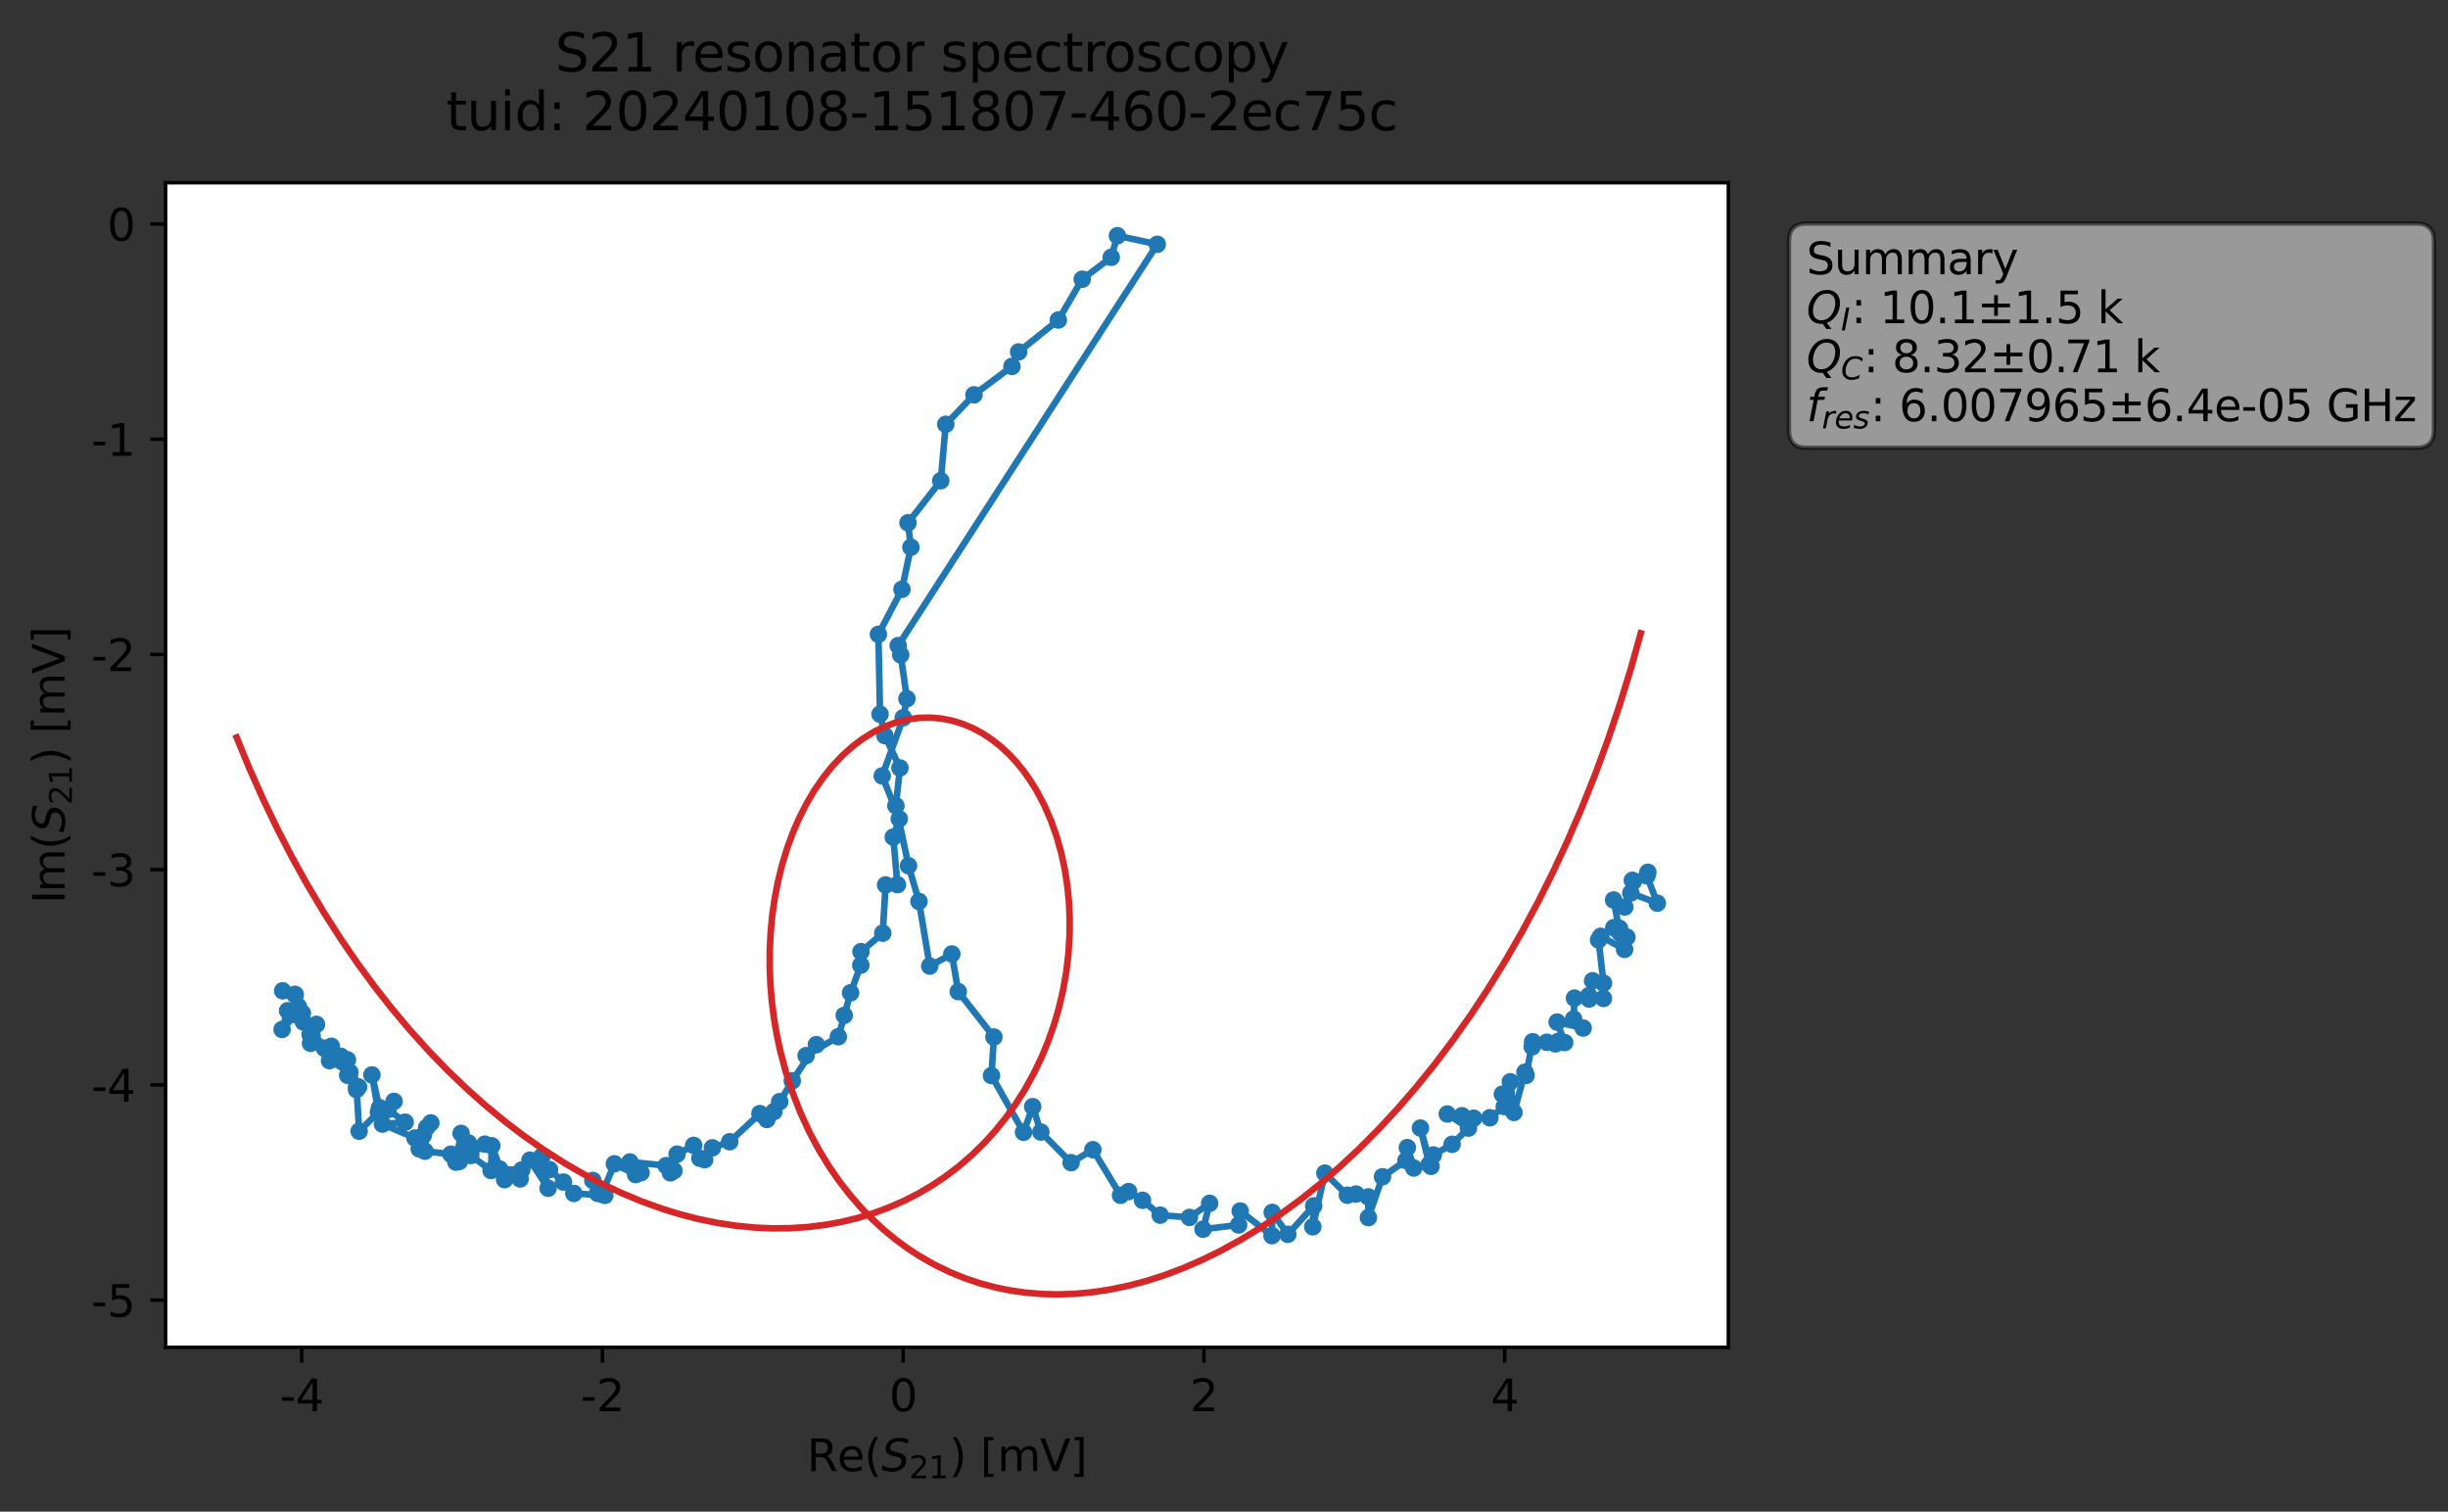 <?xml version="1.0" encoding="utf-8" standalone="no"?>
<!DOCTYPE svg PUBLIC "-//W3C//DTD SVG 1.1//EN"
  "http://www.w3.org/Graphics/SVG/1.1/DTD/svg11.dtd">
<svg xmlns:xlink="http://www.w3.org/1999/xlink" width="559.424pt" height="345.428pt" viewBox="0 0 559.424 345.428" xmlns="http://www.w3.org/2000/svg" version="1.1">
 <rect x="0" y="0" width="559.424" height="345.428" fill="#333333" stroke="none"/>
 <defs>
  <style type="text/css">*{stroke-linejoin: round; stroke-linecap: butt}</style>
 </defs>
 <g id="figure_1">
  <g id="patch_1">
   <path d="M 0 345.428 
L 559.424 345.428 
L 559.424 -0 
L 0 -0 
L 0 345.428 
z
" style="fill: none; opacity: 0"/>
  </g>
  <g id="axes_1">
   <g id="patch_2">
    <path d="M 37.848 307.872 
L 394.968 307.872 
L 394.968 41.76 
L 37.848 41.76 
z
" style="fill: #ffffff"/>
   </g>
   <g id="matplotlib.axis_1">
    <g id="xtick_1">
     <g id="line2d_1">
      <defs>
       <path id="m6d4cf5fb88" d="M 0 0 
L 0 3.5 
" style="stroke: #000000; stroke-width: 0.8"/>
      </defs>
      <g>
       <use xlink:href="#m6d4cf5fb88" x="68.94" y="307.872" style="stroke: #000000; stroke-width: 0.8"/>
      </g>
     </g>
     <g id="text_1">
      <!-- -4 -->
      <g transform="translate(63.955 322.47) scale(0.1 -0.1)">
       <defs>
        <path id="DejaVuSans-2d" d="M 313 2009 
L 1997 2009 
L 1997 1497 
L 313 1497 
L 313 2009 
z
" transform="scale(0.016)"/>
        <path id="DejaVuSans-34" d="M 2419 4116 
L 825 1625 
L 2419 1625 
L 2419 4116 
z
M 2253 4666 
L 3047 4666 
L 3047 1625 
L 3713 1625 
L 3713 1100 
L 3047 1100 
L 3047 0 
L 2419 0 
L 2419 1100 
L 313 1100 
L 313 1709 
L 2253 4666 
z
" transform="scale(0.016)"/>
       </defs>
       <use xlink:href="#DejaVuSans-2d"/>
       <use xlink:href="#DejaVuSans-34" x="36.084"/>
      </g>
     </g>
    </g>
    <g id="xtick_2">
     <g id="line2d_2">
      <g>
       <use xlink:href="#m6d4cf5fb88" x="137.667" y="307.872" style="stroke: #000000; stroke-width: 0.8"/>
      </g>
     </g>
     <g id="text_2">
      <!-- -2 -->
      <g transform="translate(132.682 322.47) scale(0.1 -0.1)">
       <defs>
        <path id="DejaVuSans-32" d="M 1228 531 
L 3431 531 
L 3431 0 
L 469 0 
L 469 531 
Q 828 903 1448 1529 
Q 2069 2156 2228 2338 
Q 2531 2678 2651 2914 
Q 2772 3150 2772 3378 
Q 2772 3750 2511 3984 
Q 2250 4219 1831 4219 
Q 1534 4219 1204 4116 
Q 875 4013 500 3803 
L 500 4441 
Q 881 4594 1212 4672 
Q 1544 4750 1819 4750 
Q 2544 4750 2975 4387 
Q 3406 4025 3406 3419 
Q 3406 3131 3298 2873 
Q 3191 2616 2906 2266 
Q 2828 2175 2409 1742 
Q 1991 1309 1228 531 
z
" transform="scale(0.016)"/>
       </defs>
       <use xlink:href="#DejaVuSans-2d"/>
       <use xlink:href="#DejaVuSans-32" x="36.084"/>
      </g>
     </g>
    </g>
    <g id="xtick_3">
     <g id="line2d_3">
      <g>
       <use xlink:href="#m6d4cf5fb88" x="206.395" y="307.872" style="stroke: #000000; stroke-width: 0.8"/>
      </g>
     </g>
     <g id="text_3">
      <!-- 0 -->
      <g transform="translate(203.214 322.47) scale(0.1 -0.1)">
       <defs>
        <path id="DejaVuSans-30" d="M 2034 4250 
Q 1547 4250 1301 3770 
Q 1056 3291 1056 2328 
Q 1056 1369 1301 889 
Q 1547 409 2034 409 
Q 2525 409 2770 889 
Q 3016 1369 3016 2328 
Q 3016 3291 2770 3770 
Q 2525 4250 2034 4250 
z
M 2034 4750 
Q 2819 4750 3233 4129 
Q 3647 3509 3647 2328 
Q 3647 1150 3233 529 
Q 2819 -91 2034 -91 
Q 1250 -91 836 529 
Q 422 1150 422 2328 
Q 422 3509 836 4129 
Q 1250 4750 2034 4750 
z
" transform="scale(0.016)"/>
       </defs>
       <use xlink:href="#DejaVuSans-30"/>
      </g>
     </g>
    </g>
    <g id="xtick_4">
     <g id="line2d_4">
      <g>
       <use xlink:href="#m6d4cf5fb88" x="275.123" y="307.872" style="stroke: #000000; stroke-width: 0.8"/>
      </g>
     </g>
     <g id="text_4">
      <!-- 2 -->
      <g transform="translate(271.942 322.47) scale(0.1 -0.1)">
       <use xlink:href="#DejaVuSans-32"/>
      </g>
     </g>
    </g>
    <g id="xtick_5">
     <g id="line2d_5">
      <g>
       <use xlink:href="#m6d4cf5fb88" x="343.85" y="307.872" style="stroke: #000000; stroke-width: 0.8"/>
      </g>
     </g>
     <g id="text_5">
      <!-- 4 -->
      <g transform="translate(340.669 322.47) scale(0.1 -0.1)">
       <use xlink:href="#DejaVuSans-34"/>
      </g>
     </g>
    </g>
    <g id="text_6">
     <!-- Re$(S_{21})$ [mV] -->
     <g transform="translate(184.408 336.149) scale(0.1 -0.1)">
      <defs>
       <path id="DejaVuSans-52" d="M 2841 2188 
Q 3044 2119 3236 1894 
Q 3428 1669 3622 1275 
L 4263 0 
L 3584 0 
L 2988 1197 
Q 2756 1666 2539 1819 
Q 2322 1972 1947 1972 
L 1259 1972 
L 1259 0 
L 628 0 
L 628 4666 
L 2053 4666 
Q 2853 4666 3247 4331 
Q 3641 3997 3641 3322 
Q 3641 2881 3436 2590 
Q 3231 2300 2841 2188 
z
M 1259 4147 
L 1259 2491 
L 2053 2491 
Q 2509 2491 2742 2702 
Q 2975 2913 2975 3322 
Q 2975 3731 2742 3939 
Q 2509 4147 2053 4147 
L 1259 4147 
z
" transform="scale(0.016)"/>
       <path id="DejaVuSans-65" d="M 3597 1894 
L 3597 1613 
L 953 1613 
Q 991 1019 1311 708 
Q 1631 397 2203 397 
Q 2534 397 2845 478 
Q 3156 559 3463 722 
L 3463 178 
Q 3153 47 2828 -22 
Q 2503 -91 2169 -91 
Q 1331 -91 842 396 
Q 353 884 353 1716 
Q 353 2575 817 3079 
Q 1281 3584 2069 3584 
Q 2775 3584 3186 3129 
Q 3597 2675 3597 1894 
z
M 3022 2063 
Q 3016 2534 2758 2815 
Q 2500 3097 2075 3097 
Q 1594 3097 1305 2825 
Q 1016 2553 972 2059 
L 3022 2063 
z
" transform="scale(0.016)"/>
       <path id="DejaVuSans-28" d="M 1984 4856 
Q 1566 4138 1362 3434 
Q 1159 2731 1159 2009 
Q 1159 1288 1364 580 
Q 1569 -128 1984 -844 
L 1484 -844 
Q 1016 -109 783 600 
Q 550 1309 550 2009 
Q 550 2706 781 3412 
Q 1013 4119 1484 4856 
L 1984 4856 
z
" transform="scale(0.016)"/>
       <path id="DejaVuSans-Oblique-53" d="M 3859 4513 
L 3738 3897 
Q 3422 4066 3111 4152 
Q 2800 4238 2509 4238 
Q 1944 4238 1609 3991 
Q 1275 3744 1275 3334 
Q 1275 3109 1398 2989 
Q 1522 2869 2034 2731 
L 2413 2638 
Q 3053 2472 3303 2217 
Q 3553 1963 3553 1503 
Q 3553 797 2998 353 
Q 2444 -91 1538 -91 
Q 1166 -91 791 -17 
Q 416 56 38 206 
L 166 856 
Q 513 641 861 531 
Q 1209 422 1556 422 
Q 2147 422 2503 684 
Q 2859 947 2859 1369 
Q 2859 1650 2717 1795 
Q 2575 1941 2106 2059 
L 1728 2156 
Q 1081 2325 845 2545 
Q 609 2766 609 3163 
Q 609 3859 1145 4304 
Q 1681 4750 2541 4750 
Q 2875 4750 3203 4690 
Q 3531 4631 3859 4513 
z
" transform="scale(0.016)"/>
       <path id="DejaVuSans-31" d="M 794 531 
L 1825 531 
L 1825 4091 
L 703 3866 
L 703 4441 
L 1819 4666 
L 2450 4666 
L 2450 531 
L 3481 531 
L 3481 0 
L 794 0 
L 794 531 
z
" transform="scale(0.016)"/>
       <path id="DejaVuSans-29" d="M 513 4856 
L 1013 4856 
Q 1481 4119 1714 3412 
Q 1947 2706 1947 2009 
Q 1947 1309 1714 600 
Q 1481 -109 1013 -844 
L 513 -844 
Q 928 -128 1133 580 
Q 1338 1288 1338 2009 
Q 1338 2731 1133 3434 
Q 928 4138 513 4856 
z
" transform="scale(0.016)"/>
       <path id="DejaVuSans-20" transform="scale(0.016)"/>
       <path id="DejaVuSans-5b" d="M 550 4863 
L 1875 4863 
L 1875 4416 
L 1125 4416 
L 1125 -397 
L 1875 -397 
L 1875 -844 
L 550 -844 
L 550 4863 
z
" transform="scale(0.016)"/>
       <path id="DejaVuSans-6d" d="M 3328 2828 
Q 3544 3216 3844 3400 
Q 4144 3584 4550 3584 
Q 5097 3584 5394 3201 
Q 5691 2819 5691 2113 
L 5691 0 
L 5113 0 
L 5113 2094 
Q 5113 2597 4934 2840 
Q 4756 3084 4391 3084 
Q 3944 3084 3684 2787 
Q 3425 2491 3425 1978 
L 3425 0 
L 2847 0 
L 2847 2094 
Q 2847 2600 2669 2842 
Q 2491 3084 2119 3084 
Q 1678 3084 1418 2786 
Q 1159 2488 1159 1978 
L 1159 0 
L 581 0 
L 581 3500 
L 1159 3500 
L 1159 2956 
Q 1356 3278 1631 3431 
Q 1906 3584 2284 3584 
Q 2666 3584 2933 3390 
Q 3200 3197 3328 2828 
z
" transform="scale(0.016)"/>
       <path id="DejaVuSans-56" d="M 1831 0 
L 50 4666 
L 709 4666 
L 2188 738 
L 3669 4666 
L 4325 4666 
L 2547 0 
L 1831 0 
z
" transform="scale(0.016)"/>
       <path id="DejaVuSans-5d" d="M 1947 4863 
L 1947 -844 
L 622 -844 
L 622 -397 
L 1369 -397 
L 1369 4416 
L 622 4416 
L 622 4863 
L 1947 4863 
z
" transform="scale(0.016)"/>
      </defs>
      <use xlink:href="#DejaVuSans-52" transform="translate(0 0.016)"/>
      <use xlink:href="#DejaVuSans-65" transform="translate(69.482 0.016)"/>
      <use xlink:href="#DejaVuSans-28" transform="translate(131.006 0.016)"/>
      <use xlink:href="#DejaVuSans-Oblique-53" transform="translate(170.02 0.016)"/>
      <use xlink:href="#DejaVuSans-32" transform="translate(233.496 -16.391) scale(0.7)"/>
      <use xlink:href="#DejaVuSans-31" transform="translate(278.032 -16.391) scale(0.7)"/>
      <use xlink:href="#DejaVuSans-29" transform="translate(325.303 0.016)"/>
      <use xlink:href="#DejaVuSans-20" transform="translate(364.316 0.016)"/>
      <use xlink:href="#DejaVuSans-5b" transform="translate(396.104 0.016)"/>
      <use xlink:href="#DejaVuSans-6d" transform="translate(435.117 0.016)"/>
      <use xlink:href="#DejaVuSans-56" transform="translate(532.529 0.016)"/>
      <use xlink:href="#DejaVuSans-5d" transform="translate(600.938 0.016)"/>
     </g>
    </g>
   </g>
   <g id="matplotlib.axis_2">
    <g id="ytick_1">
     <g id="line2d_6">
      <defs>
       <path id="m9bd5ed600d" d="M 0 0 
L -3.5 0 
" style="stroke: #000000; stroke-width: 0.8"/>
      </defs>
      <g>
       <use xlink:href="#m9bd5ed600d" x="37.848" y="297.091" style="stroke: #000000; stroke-width: 0.8"/>
      </g>
     </g>
     <g id="text_7">
      <!-- -5 -->
      <g transform="translate(20.878 300.89) scale(0.1 -0.1)">
       <defs>
        <path id="DejaVuSans-35" d="M 691 4666 
L 3169 4666 
L 3169 4134 
L 1269 4134 
L 1269 2991 
Q 1406 3038 1543 3061 
Q 1681 3084 1819 3084 
Q 2600 3084 3056 2656 
Q 3513 2228 3513 1497 
Q 3513 744 3044 326 
Q 2575 -91 1722 -91 
Q 1428 -91 1123 -41 
Q 819 9 494 109 
L 494 744 
Q 775 591 1075 516 
Q 1375 441 1709 441 
Q 2250 441 2565 725 
Q 2881 1009 2881 1497 
Q 2881 1984 2565 2268 
Q 2250 2553 1709 2553 
Q 1456 2553 1204 2497 
Q 953 2441 691 2322 
L 691 4666 
z
" transform="scale(0.016)"/>
       </defs>
       <use xlink:href="#DejaVuSans-2d"/>
       <use xlink:href="#DejaVuSans-35" x="36.084"/>
      </g>
     </g>
    </g>
    <g id="ytick_2">
     <g id="line2d_7">
      <g>
       <use xlink:href="#m9bd5ed600d" x="37.848" y="247.909" style="stroke: #000000; stroke-width: 0.8"/>
      </g>
     </g>
     <g id="text_8">
      <!-- -4 -->
      <g transform="translate(20.878 251.708) scale(0.1 -0.1)">
       <use xlink:href="#DejaVuSans-2d"/>
       <use xlink:href="#DejaVuSans-34" x="36.084"/>
      </g>
     </g>
    </g>
    <g id="ytick_3">
     <g id="line2d_8">
      <g>
       <use xlink:href="#m9bd5ed600d" x="37.848" y="198.727" style="stroke: #000000; stroke-width: 0.8"/>
      </g>
     </g>
     <g id="text_9">
      <!-- -3 -->
      <g transform="translate(20.878 202.526) scale(0.1 -0.1)">
       <defs>
        <path id="DejaVuSans-33" d="M 2597 2516 
Q 3050 2419 3304 2112 
Q 3559 1806 3559 1356 
Q 3559 666 3084 287 
Q 2609 -91 1734 -91 
Q 1441 -91 1130 -33 
Q 819 25 488 141 
L 488 750 
Q 750 597 1062 519 
Q 1375 441 1716 441 
Q 2309 441 2620 675 
Q 2931 909 2931 1356 
Q 2931 1769 2642 2001 
Q 2353 2234 1838 2234 
L 1294 2234 
L 1294 2753 
L 1863 2753 
Q 2328 2753 2575 2939 
Q 2822 3125 2822 3475 
Q 2822 3834 2567 4026 
Q 2313 4219 1838 4219 
Q 1578 4219 1281 4162 
Q 984 4106 628 3988 
L 628 4550 
Q 988 4650 1302 4700 
Q 1616 4750 1894 4750 
Q 2613 4750 3031 4423 
Q 3450 4097 3450 3541 
Q 3450 3153 3228 2886 
Q 3006 2619 2597 2516 
z
" transform="scale(0.016)"/>
       </defs>
       <use xlink:href="#DejaVuSans-2d"/>
       <use xlink:href="#DejaVuSans-33" x="36.084"/>
      </g>
     </g>
    </g>
    <g id="ytick_4">
     <g id="line2d_9">
      <g>
       <use xlink:href="#m9bd5ed600d" x="37.848" y="149.545" style="stroke: #000000; stroke-width: 0.8"/>
      </g>
     </g>
     <g id="text_10">
      <!-- -2 -->
      <g transform="translate(20.878 153.344) scale(0.1 -0.1)">
       <use xlink:href="#DejaVuSans-2d"/>
       <use xlink:href="#DejaVuSans-32" x="36.084"/>
      </g>
     </g>
    </g>
    <g id="ytick_5">
     <g id="line2d_10">
      <g>
       <use xlink:href="#m9bd5ed600d" x="37.848" y="100.362" style="stroke: #000000; stroke-width: 0.8"/>
      </g>
     </g>
     <g id="text_11">
      <!-- -1 -->
      <g transform="translate(20.878 104.162) scale(0.1 -0.1)">
       <use xlink:href="#DejaVuSans-2d"/>
       <use xlink:href="#DejaVuSans-31" x="36.084"/>
      </g>
     </g>
    </g>
    <g id="ytick_6">
     <g id="line2d_11">
      <g>
       <use xlink:href="#m9bd5ed600d" x="37.848" y="51.18" style="stroke: #000000; stroke-width: 0.8"/>
      </g>
     </g>
     <g id="text_12">
      <!-- 0 -->
      <g transform="translate(24.486 54.98) scale(0.1 -0.1)">
       <use xlink:href="#DejaVuSans-30"/>
      </g>
     </g>
    </g>
    <g id="text_13">
     <!-- Im$(S_{21})$ [mV] -->
     <g transform="translate(14.798 206.466) rotate(-90) scale(0.1 -0.1)">
      <defs>
       <path id="DejaVuSans-49" d="M 628 4666 
L 1259 4666 
L 1259 0 
L 628 0 
L 628 4666 
z
" transform="scale(0.016)"/>
      </defs>
      <use xlink:href="#DejaVuSans-49" transform="translate(0 0.016)"/>
      <use xlink:href="#DejaVuSans-6d" transform="translate(25.867 0.016)"/>
      <use xlink:href="#DejaVuSans-28" transform="translate(123.279 0.016)"/>
      <use xlink:href="#DejaVuSans-Oblique-53" transform="translate(162.293 0.016)"/>
      <use xlink:href="#DejaVuSans-32" transform="translate(225.77 -16.391) scale(0.7)"/>
      <use xlink:href="#DejaVuSans-31" transform="translate(270.306 -16.391) scale(0.7)"/>
      <use xlink:href="#DejaVuSans-29" transform="translate(317.576 0.016)"/>
      <use xlink:href="#DejaVuSans-20" transform="translate(356.59 0.016)"/>
      <use xlink:href="#DejaVuSans-5b" transform="translate(388.377 0.016)"/>
      <use xlink:href="#DejaVuSans-6d" transform="translate(427.391 0.016)"/>
      <use xlink:href="#DejaVuSans-56" transform="translate(524.803 0.016)"/>
      <use xlink:href="#DejaVuSans-5d" transform="translate(593.211 0.016)"/>
     </g>
    </g>
   </g>
   <g id="line2d_12">
    <path d="M 376.581 199.322 
L 376.354 200.146 
L 378.736 206.383 
L 372.675 204.052 
L 373.027 201.157 
L 373.267 201.414 
L 371.305 207.262 
L 368.745 205.654 
L 370.175 213.165 
L 371.787 214.142 
L 368.779 211.992 
L 371.255 216.944 
L 365.799 213.95 
L 365.305 214.777 
L 366.442 224.642 
L 363.945 224.11 
L 363.096 227.514 
L 363.147 228.28 
L 366.429 228.147 
L 359.803 228.083 
L 359.602 232.834 
L 361.784 234.915 
L 355.84 233.552 
L 357.566 238.232 
L 355.453 238.538 
L 353.475 238.163 
L 350.146 239.196 
L 356.102 237.963 
L 350.241 238.04 
L 348.738 245.751 
L 348.487 245.01 
L 345.975 254.209 
L 345.148 247.191 
L 343.322 250.024 
L 343.764 252.857 
L 340.466 255.411 
L 336.771 255.511 
L 334.096 254.951 
L 330.739 254.555 
L 335.575 257.773 
L 331.843 261.48 
L 327.55 263.916 
L 327.024 266.523 
L 324.606 257.77 
L 326.609 266.079 
L 323.068 266.891 
L 321.608 262.237 
L 321.277 265.189 
L 315.932 268.893 
L 312.713 278.229 
L 312.679 273.49 
L 309.889 272.851 
L 307.902 273.117 
L 302.763 268.062 
L 300.008 280.331 
L 300.211 275.542 
L 294.299 282.051 
L 290.726 277.037 
L 290.675 282.357 
L 283.41 276.72 
L 283.053 279.907 
L 274.922 280.888 
L 276.428 274.969 
L 271.825 278.188 
L 265.137 277.674 
L 261.086 274.271 
L 257.905 272.28 
L 256.068 273.136 
L 249.748 262.714 
L 244.774 265.676 
L 237.857 258.677 
L 235.991 252.877 
L 233.903 258.743 
L 226.575 245.784 
L 227.132 236.974 
L 218.983 226.593 
L 217.519 217.981 
L 212.471 220.759 
L 210.008 205.987 
L 207.618 197.821 
L 204.728 184.125 
L 205.657 175.479 
L 202.211 168.09 
L 201.109 163.196 
L 200.732 144.954 
L 206.116 134.665 
L 208.164 125.05 
L 207.498 119.467 
L 214.985 109.853 
L 216.129 96.952 
L 222.572 90.217 
L 231.25 83.725 
L 232.777 80.418 
L 241.857 73.124 
L 247.308 63.803 
L 253.949 58.794 
L 255.354 53.856 
L 264.461 55.827 
L 205.254 147.522 
L 205.826 149.638 
L 207.25 159.656 
L 206.412 164.001 
L 201.613 177.299 
L 205.502 187.122 
L 204.128 191.28 
L 205.08 202.151 
L 202.38 202.208 
L 201.728 213.24 
L 196.749 217.46 
L 196.71 220.542 
L 194.372 226.867 
L 191.578 236.895 
L 184.206 241.221 
L 186.561 238.716 
L 181.051 246.972 
L 176.847 254.016 
L 178.176 251.739 
L 175.251 255.812 
L 173.656 254.461 
L 166.758 260.885 
L 162.798 262.285 
L 159.933 264.68 
L 161.036 264.997 
L 158.521 261.723 
L 154.725 263.726 
L 154.017 267.511 
L 153.205 267.998 
L 152.227 266.35 
L 143.955 265.516 
L 146.497 267.964 
L 145.26 268.41 
L 140.399 265.942 
L 137.515 272.87 
L 135.467 269.737 
L 136.559 272.685 
L 138.221 273.155 
L 131.138 272.707 
L 128.763 270.11 
L 125.574 267.247 
L 123.179 265.8 
L 123.863 264.174 
L 125.253 271.525 
L 121.103 265.102 
L 118.864 269.392 
L 119.224 267.356 
L 114.187 267.13 
L 115.303 268.54 
L 115.319 269.564 
L 112.385 261.814 
L 112.215 267.467 
L 107.585 264.032 
L 110.802 261.443 
L 104.985 265.399 
L 107.066 261.181 
L 105.37 258.989 
L 104.175 265.55 
L 105.761 262.88 
L 103.04 263.743 
L 97.118 263.061 
L 97.495 257.658 
L 98.464 256.589 
L 96.727 259.437 
L 95.804 262.534 
L 94.818 260.052 
L 87.396 256.864 
L 92.588 256.428 
L 88.677 253.531 
L 90.049 251.669 
L 86.725 253.116 
L 84.993 245.622 
L 86.48 254.156 
L 82.068 258.492 
L 81.48 248.32 
L 79.454 245.716 
L 81.47 248.971 
L 81.939 248.387 
L 79.4 242.178 
L 77.6 241.432 
L 78.911 242.635 
L 75.299 242.36 
L 79.964 245.048 
L 74.145 239.544 
L 75.724 239.087 
L 77.888 241.371 
L 71.332 236.634 
L 72.322 234.072 
L 70.956 238.411 
L 69.098 231.519 
L 69.326 233.512 
L 70.859 236.366 
L 67.58 231.855 
L 64.467 235.243 
L 65.725 230.961 
L 68.184 229.985 
L 67.482 227.321 
L 64.597 226.407 
L 67.371 227.217 
" clip-path="url(#p9d5a2da824)" style="fill: none; stroke: #1f77b4; stroke-width: 1.5; stroke-linecap: square"/>
    <defs>
     <path id="m61f2d4502a" d="M 0 1.5 
C 0.398 1.5 0.779 1.342 1.061 1.061 
C 1.342 0.779 1.5 0.398 1.5 0 
C 1.5 -0.398 1.342 -0.779 1.061 -1.061 
C 0.779 -1.342 0.398 -1.5 0 -1.5 
C -0.398 -1.5 -0.779 -1.342 -1.061 -1.061 
C -1.342 -0.779 -1.5 -0.398 -1.5 0 
C -1.5 0.398 -1.342 0.779 -1.061 1.061 
C -0.779 1.342 -0.398 1.5 0 1.5 
z
" style="stroke: #1f77b4"/>
    </defs>
    <g clip-path="url(#p9d5a2da824)">
     <use xlink:href="#m61f2d4502a" x="376.581" y="199.322" style="fill: #1f77b4; stroke: #1f77b4"/>
     <use xlink:href="#m61f2d4502a" x="376.354" y="200.146" style="fill: #1f77b4; stroke: #1f77b4"/>
     <use xlink:href="#m61f2d4502a" x="378.736" y="206.383" style="fill: #1f77b4; stroke: #1f77b4"/>
     <use xlink:href="#m61f2d4502a" x="372.675" y="204.052" style="fill: #1f77b4; stroke: #1f77b4"/>
     <use xlink:href="#m61f2d4502a" x="373.027" y="201.157" style="fill: #1f77b4; stroke: #1f77b4"/>
     <use xlink:href="#m61f2d4502a" x="373.267" y="201.414" style="fill: #1f77b4; stroke: #1f77b4"/>
     <use xlink:href="#m61f2d4502a" x="371.305" y="207.262" style="fill: #1f77b4; stroke: #1f77b4"/>
     <use xlink:href="#m61f2d4502a" x="368.745" y="205.654" style="fill: #1f77b4; stroke: #1f77b4"/>
     <use xlink:href="#m61f2d4502a" x="370.032" y="212.144" style="fill: #1f77b4; stroke: #1f77b4"/>
     <use xlink:href="#m61f2d4502a" x="370.057" y="212.146" style="fill: #1f77b4; stroke: #1f77b4"/>
     <use xlink:href="#m61f2d4502a" x="370.175" y="213.165" style="fill: #1f77b4; stroke: #1f77b4"/>
     <use xlink:href="#m61f2d4502a" x="371.787" y="214.142" style="fill: #1f77b4; stroke: #1f77b4"/>
     <use xlink:href="#m61f2d4502a" x="368.779" y="211.992" style="fill: #1f77b4; stroke: #1f77b4"/>
     <use xlink:href="#m61f2d4502a" x="371.255" y="216.944" style="fill: #1f77b4; stroke: #1f77b4"/>
     <use xlink:href="#m61f2d4502a" x="365.799" y="213.95" style="fill: #1f77b4; stroke: #1f77b4"/>
     <use xlink:href="#m61f2d4502a" x="365.305" y="214.777" style="fill: #1f77b4; stroke: #1f77b4"/>
     <use xlink:href="#m61f2d4502a" x="366.442" y="224.642" style="fill: #1f77b4; stroke: #1f77b4"/>
     <use xlink:href="#m61f2d4502a" x="363.945" y="224.11" style="fill: #1f77b4; stroke: #1f77b4"/>
     <use xlink:href="#m61f2d4502a" x="363.096" y="227.514" style="fill: #1f77b4; stroke: #1f77b4"/>
     <use xlink:href="#m61f2d4502a" x="363.147" y="228.28" style="fill: #1f77b4; stroke: #1f77b4"/>
     <use xlink:href="#m61f2d4502a" x="366.429" y="228.147" style="fill: #1f77b4; stroke: #1f77b4"/>
     <use xlink:href="#m61f2d4502a" x="359.803" y="228.083" style="fill: #1f77b4; stroke: #1f77b4"/>
     <use xlink:href="#m61f2d4502a" x="359.602" y="232.834" style="fill: #1f77b4; stroke: #1f77b4"/>
     <use xlink:href="#m61f2d4502a" x="361.784" y="234.915" style="fill: #1f77b4; stroke: #1f77b4"/>
     <use xlink:href="#m61f2d4502a" x="355.84" y="233.552" style="fill: #1f77b4; stroke: #1f77b4"/>
     <use xlink:href="#m61f2d4502a" x="357.566" y="238.232" style="fill: #1f77b4; stroke: #1f77b4"/>
     <use xlink:href="#m61f2d4502a" x="355.453" y="238.538" style="fill: #1f77b4; stroke: #1f77b4"/>
     <use xlink:href="#m61f2d4502a" x="353.475" y="238.163" style="fill: #1f77b4; stroke: #1f77b4"/>
     <use xlink:href="#m61f2d4502a" x="350.146" y="239.196" style="fill: #1f77b4; stroke: #1f77b4"/>
     <use xlink:href="#m61f2d4502a" x="356.102" y="237.963" style="fill: #1f77b4; stroke: #1f77b4"/>
     <use xlink:href="#m61f2d4502a" x="350.241" y="238.04" style="fill: #1f77b4; stroke: #1f77b4"/>
     <use xlink:href="#m61f2d4502a" x="348.738" y="245.751" style="fill: #1f77b4; stroke: #1f77b4"/>
     <use xlink:href="#m61f2d4502a" x="348.487" y="245.01" style="fill: #1f77b4; stroke: #1f77b4"/>
     <use xlink:href="#m61f2d4502a" x="345.975" y="254.209" style="fill: #1f77b4; stroke: #1f77b4"/>
     <use xlink:href="#m61f2d4502a" x="345.148" y="247.191" style="fill: #1f77b4; stroke: #1f77b4"/>
     <use xlink:href="#m61f2d4502a" x="343.322" y="250.024" style="fill: #1f77b4; stroke: #1f77b4"/>
     <use xlink:href="#m61f2d4502a" x="343.764" y="252.857" style="fill: #1f77b4; stroke: #1f77b4"/>
     <use xlink:href="#m61f2d4502a" x="340.466" y="255.411" style="fill: #1f77b4; stroke: #1f77b4"/>
     <use xlink:href="#m61f2d4502a" x="336.771" y="255.511" style="fill: #1f77b4; stroke: #1f77b4"/>
     <use xlink:href="#m61f2d4502a" x="334.096" y="254.951" style="fill: #1f77b4; stroke: #1f77b4"/>
     <use xlink:href="#m61f2d4502a" x="330.739" y="254.555" style="fill: #1f77b4; stroke: #1f77b4"/>
     <use xlink:href="#m61f2d4502a" x="335.575" y="257.773" style="fill: #1f77b4; stroke: #1f77b4"/>
     <use xlink:href="#m61f2d4502a" x="331.843" y="261.48" style="fill: #1f77b4; stroke: #1f77b4"/>
     <use xlink:href="#m61f2d4502a" x="327.55" y="263.916" style="fill: #1f77b4; stroke: #1f77b4"/>
     <use xlink:href="#m61f2d4502a" x="327.024" y="266.523" style="fill: #1f77b4; stroke: #1f77b4"/>
     <use xlink:href="#m61f2d4502a" x="324.606" y="257.77" style="fill: #1f77b4; stroke: #1f77b4"/>
     <use xlink:href="#m61f2d4502a" x="326.609" y="266.079" style="fill: #1f77b4; stroke: #1f77b4"/>
     <use xlink:href="#m61f2d4502a" x="323.068" y="266.891" style="fill: #1f77b4; stroke: #1f77b4"/>
     <use xlink:href="#m61f2d4502a" x="321.608" y="262.237" style="fill: #1f77b4; stroke: #1f77b4"/>
     <use xlink:href="#m61f2d4502a" x="321.277" y="265.189" style="fill: #1f77b4; stroke: #1f77b4"/>
     <use xlink:href="#m61f2d4502a" x="315.932" y="268.893" style="fill: #1f77b4; stroke: #1f77b4"/>
     <use xlink:href="#m61f2d4502a" x="312.713" y="278.229" style="fill: #1f77b4; stroke: #1f77b4"/>
     <use xlink:href="#m61f2d4502a" x="312.679" y="273.49" style="fill: #1f77b4; stroke: #1f77b4"/>
     <use xlink:href="#m61f2d4502a" x="309.889" y="272.851" style="fill: #1f77b4; stroke: #1f77b4"/>
     <use xlink:href="#m61f2d4502a" x="307.902" y="273.117" style="fill: #1f77b4; stroke: #1f77b4"/>
     <use xlink:href="#m61f2d4502a" x="302.763" y="268.062" style="fill: #1f77b4; stroke: #1f77b4"/>
     <use xlink:href="#m61f2d4502a" x="300.008" y="280.331" style="fill: #1f77b4; stroke: #1f77b4"/>
     <use xlink:href="#m61f2d4502a" x="300.211" y="275.542" style="fill: #1f77b4; stroke: #1f77b4"/>
     <use xlink:href="#m61f2d4502a" x="294.299" y="282.051" style="fill: #1f77b4; stroke: #1f77b4"/>
     <use xlink:href="#m61f2d4502a" x="290.726" y="277.037" style="fill: #1f77b4; stroke: #1f77b4"/>
     <use xlink:href="#m61f2d4502a" x="290.675" y="282.357" style="fill: #1f77b4; stroke: #1f77b4"/>
     <use xlink:href="#m61f2d4502a" x="283.41" y="276.72" style="fill: #1f77b4; stroke: #1f77b4"/>
     <use xlink:href="#m61f2d4502a" x="283.053" y="279.907" style="fill: #1f77b4; stroke: #1f77b4"/>
     <use xlink:href="#m61f2d4502a" x="274.922" y="280.888" style="fill: #1f77b4; stroke: #1f77b4"/>
     <use xlink:href="#m61f2d4502a" x="276.428" y="274.969" style="fill: #1f77b4; stroke: #1f77b4"/>
     <use xlink:href="#m61f2d4502a" x="271.825" y="278.188" style="fill: #1f77b4; stroke: #1f77b4"/>
     <use xlink:href="#m61f2d4502a" x="265.137" y="277.674" style="fill: #1f77b4; stroke: #1f77b4"/>
     <use xlink:href="#m61f2d4502a" x="261.086" y="274.271" style="fill: #1f77b4; stroke: #1f77b4"/>
     <use xlink:href="#m61f2d4502a" x="257.905" y="272.28" style="fill: #1f77b4; stroke: #1f77b4"/>
     <use xlink:href="#m61f2d4502a" x="256.068" y="273.136" style="fill: #1f77b4; stroke: #1f77b4"/>
     <use xlink:href="#m61f2d4502a" x="249.748" y="262.714" style="fill: #1f77b4; stroke: #1f77b4"/>
     <use xlink:href="#m61f2d4502a" x="244.774" y="265.676" style="fill: #1f77b4; stroke: #1f77b4"/>
     <use xlink:href="#m61f2d4502a" x="237.857" y="258.677" style="fill: #1f77b4; stroke: #1f77b4"/>
     <use xlink:href="#m61f2d4502a" x="235.991" y="252.877" style="fill: #1f77b4; stroke: #1f77b4"/>
     <use xlink:href="#m61f2d4502a" x="233.903" y="258.743" style="fill: #1f77b4; stroke: #1f77b4"/>
     <use xlink:href="#m61f2d4502a" x="226.575" y="245.784" style="fill: #1f77b4; stroke: #1f77b4"/>
     <use xlink:href="#m61f2d4502a" x="227.132" y="236.974" style="fill: #1f77b4; stroke: #1f77b4"/>
     <use xlink:href="#m61f2d4502a" x="218.983" y="226.593" style="fill: #1f77b4; stroke: #1f77b4"/>
     <use xlink:href="#m61f2d4502a" x="217.519" y="217.981" style="fill: #1f77b4; stroke: #1f77b4"/>
     <use xlink:href="#m61f2d4502a" x="212.471" y="220.759" style="fill: #1f77b4; stroke: #1f77b4"/>
     <use xlink:href="#m61f2d4502a" x="210.008" y="205.987" style="fill: #1f77b4; stroke: #1f77b4"/>
     <use xlink:href="#m61f2d4502a" x="207.618" y="197.821" style="fill: #1f77b4; stroke: #1f77b4"/>
     <use xlink:href="#m61f2d4502a" x="204.728" y="184.125" style="fill: #1f77b4; stroke: #1f77b4"/>
     <use xlink:href="#m61f2d4502a" x="205.657" y="175.479" style="fill: #1f77b4; stroke: #1f77b4"/>
     <use xlink:href="#m61f2d4502a" x="202.211" y="168.09" style="fill: #1f77b4; stroke: #1f77b4"/>
     <use xlink:href="#m61f2d4502a" x="201.109" y="163.196" style="fill: #1f77b4; stroke: #1f77b4"/>
     <use xlink:href="#m61f2d4502a" x="200.732" y="144.954" style="fill: #1f77b4; stroke: #1f77b4"/>
     <use xlink:href="#m61f2d4502a" x="206.116" y="134.665" style="fill: #1f77b4; stroke: #1f77b4"/>
     <use xlink:href="#m61f2d4502a" x="208.164" y="125.05" style="fill: #1f77b4; stroke: #1f77b4"/>
     <use xlink:href="#m61f2d4502a" x="207.498" y="119.467" style="fill: #1f77b4; stroke: #1f77b4"/>
     <use xlink:href="#m61f2d4502a" x="214.985" y="109.853" style="fill: #1f77b4; stroke: #1f77b4"/>
     <use xlink:href="#m61f2d4502a" x="216.129" y="96.952" style="fill: #1f77b4; stroke: #1f77b4"/>
     <use xlink:href="#m61f2d4502a" x="222.572" y="90.217" style="fill: #1f77b4; stroke: #1f77b4"/>
     <use xlink:href="#m61f2d4502a" x="231.25" y="83.725" style="fill: #1f77b4; stroke: #1f77b4"/>
     <use xlink:href="#m61f2d4502a" x="232.777" y="80.418" style="fill: #1f77b4; stroke: #1f77b4"/>
     <use xlink:href="#m61f2d4502a" x="241.857" y="73.124" style="fill: #1f77b4; stroke: #1f77b4"/>
     <use xlink:href="#m61f2d4502a" x="247.308" y="63.803" style="fill: #1f77b4; stroke: #1f77b4"/>
     <use xlink:href="#m61f2d4502a" x="253.949" y="58.794" style="fill: #1f77b4; stroke: #1f77b4"/>
     <use xlink:href="#m61f2d4502a" x="255.354" y="53.856" style="fill: #1f77b4; stroke: #1f77b4"/>
     <use xlink:href="#m61f2d4502a" x="264.461" y="55.827" style="fill: #1f77b4; stroke: #1f77b4"/>
     <use xlink:href="#m61f2d4502a" x="205.254" y="147.522" style="fill: #1f77b4; stroke: #1f77b4"/>
     <use xlink:href="#m61f2d4502a" x="205.826" y="149.638" style="fill: #1f77b4; stroke: #1f77b4"/>
     <use xlink:href="#m61f2d4502a" x="207.25" y="159.656" style="fill: #1f77b4; stroke: #1f77b4"/>
     <use xlink:href="#m61f2d4502a" x="206.412" y="164.001" style="fill: #1f77b4; stroke: #1f77b4"/>
     <use xlink:href="#m61f2d4502a" x="201.613" y="177.299" style="fill: #1f77b4; stroke: #1f77b4"/>
     <use xlink:href="#m61f2d4502a" x="205.502" y="187.122" style="fill: #1f77b4; stroke: #1f77b4"/>
     <use xlink:href="#m61f2d4502a" x="204.128" y="191.28" style="fill: #1f77b4; stroke: #1f77b4"/>
     <use xlink:href="#m61f2d4502a" x="205.08" y="202.151" style="fill: #1f77b4; stroke: #1f77b4"/>
     <use xlink:href="#m61f2d4502a" x="202.38" y="202.208" style="fill: #1f77b4; stroke: #1f77b4"/>
     <use xlink:href="#m61f2d4502a" x="201.728" y="213.24" style="fill: #1f77b4; stroke: #1f77b4"/>
     <use xlink:href="#m61f2d4502a" x="196.749" y="217.46" style="fill: #1f77b4; stroke: #1f77b4"/>
     <use xlink:href="#m61f2d4502a" x="196.71" y="220.542" style="fill: #1f77b4; stroke: #1f77b4"/>
     <use xlink:href="#m61f2d4502a" x="194.372" y="226.867" style="fill: #1f77b4; stroke: #1f77b4"/>
     <use xlink:href="#m61f2d4502a" x="192.926" y="232.013" style="fill: #1f77b4; stroke: #1f77b4"/>
     <use xlink:href="#m61f2d4502a" x="191.578" y="236.895" style="fill: #1f77b4; stroke: #1f77b4"/>
     <use xlink:href="#m61f2d4502a" x="184.206" y="241.221" style="fill: #1f77b4; stroke: #1f77b4"/>
     <use xlink:href="#m61f2d4502a" x="186.561" y="238.716" style="fill: #1f77b4; stroke: #1f77b4"/>
     <use xlink:href="#m61f2d4502a" x="181.051" y="246.972" style="fill: #1f77b4; stroke: #1f77b4"/>
     <use xlink:href="#m61f2d4502a" x="176.847" y="254.016" style="fill: #1f77b4; stroke: #1f77b4"/>
     <use xlink:href="#m61f2d4502a" x="178.176" y="251.739" style="fill: #1f77b4; stroke: #1f77b4"/>
     <use xlink:href="#m61f2d4502a" x="175.251" y="255.812" style="fill: #1f77b4; stroke: #1f77b4"/>
     <use xlink:href="#m61f2d4502a" x="173.656" y="254.461" style="fill: #1f77b4; stroke: #1f77b4"/>
     <use xlink:href="#m61f2d4502a" x="166.758" y="260.885" style="fill: #1f77b4; stroke: #1f77b4"/>
     <use xlink:href="#m61f2d4502a" x="162.798" y="262.285" style="fill: #1f77b4; stroke: #1f77b4"/>
     <use xlink:href="#m61f2d4502a" x="159.933" y="264.68" style="fill: #1f77b4; stroke: #1f77b4"/>
     <use xlink:href="#m61f2d4502a" x="161.036" y="264.997" style="fill: #1f77b4; stroke: #1f77b4"/>
     <use xlink:href="#m61f2d4502a" x="158.521" y="261.723" style="fill: #1f77b4; stroke: #1f77b4"/>
     <use xlink:href="#m61f2d4502a" x="154.725" y="263.726" style="fill: #1f77b4; stroke: #1f77b4"/>
     <use xlink:href="#m61f2d4502a" x="154.017" y="267.511" style="fill: #1f77b4; stroke: #1f77b4"/>
     <use xlink:href="#m61f2d4502a" x="153.205" y="267.998" style="fill: #1f77b4; stroke: #1f77b4"/>
     <use xlink:href="#m61f2d4502a" x="152.227" y="266.35" style="fill: #1f77b4; stroke: #1f77b4"/>
     <use xlink:href="#m61f2d4502a" x="143.955" y="265.516" style="fill: #1f77b4; stroke: #1f77b4"/>
     <use xlink:href="#m61f2d4502a" x="146.497" y="267.964" style="fill: #1f77b4; stroke: #1f77b4"/>
     <use xlink:href="#m61f2d4502a" x="145.26" y="268.41" style="fill: #1f77b4; stroke: #1f77b4"/>
     <use xlink:href="#m61f2d4502a" x="140.399" y="265.942" style="fill: #1f77b4; stroke: #1f77b4"/>
     <use xlink:href="#m61f2d4502a" x="137.515" y="272.87" style="fill: #1f77b4; stroke: #1f77b4"/>
     <use xlink:href="#m61f2d4502a" x="135.467" y="269.737" style="fill: #1f77b4; stroke: #1f77b4"/>
     <use xlink:href="#m61f2d4502a" x="136.559" y="272.685" style="fill: #1f77b4; stroke: #1f77b4"/>
     <use xlink:href="#m61f2d4502a" x="138.221" y="273.155" style="fill: #1f77b4; stroke: #1f77b4"/>
     <use xlink:href="#m61f2d4502a" x="131.138" y="272.707" style="fill: #1f77b4; stroke: #1f77b4"/>
     <use xlink:href="#m61f2d4502a" x="128.763" y="270.11" style="fill: #1f77b4; stroke: #1f77b4"/>
     <use xlink:href="#m61f2d4502a" x="125.574" y="267.247" style="fill: #1f77b4; stroke: #1f77b4"/>
     <use xlink:href="#m61f2d4502a" x="123.179" y="265.8" style="fill: #1f77b4; stroke: #1f77b4"/>
     <use xlink:href="#m61f2d4502a" x="123.863" y="264.174" style="fill: #1f77b4; stroke: #1f77b4"/>
     <use xlink:href="#m61f2d4502a" x="125.253" y="271.525" style="fill: #1f77b4; stroke: #1f77b4"/>
     <use xlink:href="#m61f2d4502a" x="121.103" y="265.102" style="fill: #1f77b4; stroke: #1f77b4"/>
     <use xlink:href="#m61f2d4502a" x="118.864" y="269.392" style="fill: #1f77b4; stroke: #1f77b4"/>
     <use xlink:href="#m61f2d4502a" x="119.224" y="267.356" style="fill: #1f77b4; stroke: #1f77b4"/>
     <use xlink:href="#m61f2d4502a" x="114.187" y="267.13" style="fill: #1f77b4; stroke: #1f77b4"/>
     <use xlink:href="#m61f2d4502a" x="115.303" y="268.54" style="fill: #1f77b4; stroke: #1f77b4"/>
     <use xlink:href="#m61f2d4502a" x="115.319" y="269.564" style="fill: #1f77b4; stroke: #1f77b4"/>
     <use xlink:href="#m61f2d4502a" x="112.385" y="261.814" style="fill: #1f77b4; stroke: #1f77b4"/>
     <use xlink:href="#m61f2d4502a" x="112.215" y="267.467" style="fill: #1f77b4; stroke: #1f77b4"/>
     <use xlink:href="#m61f2d4502a" x="107.585" y="264.032" style="fill: #1f77b4; stroke: #1f77b4"/>
     <use xlink:href="#m61f2d4502a" x="110.802" y="261.443" style="fill: #1f77b4; stroke: #1f77b4"/>
     <use xlink:href="#m61f2d4502a" x="104.985" y="265.399" style="fill: #1f77b4; stroke: #1f77b4"/>
     <use xlink:href="#m61f2d4502a" x="107.066" y="261.181" style="fill: #1f77b4; stroke: #1f77b4"/>
     <use xlink:href="#m61f2d4502a" x="105.37" y="258.989" style="fill: #1f77b4; stroke: #1f77b4"/>
     <use xlink:href="#m61f2d4502a" x="104.175" y="265.55" style="fill: #1f77b4; stroke: #1f77b4"/>
     <use xlink:href="#m61f2d4502a" x="105.761" y="262.88" style="fill: #1f77b4; stroke: #1f77b4"/>
     <use xlink:href="#m61f2d4502a" x="103.04" y="263.743" style="fill: #1f77b4; stroke: #1f77b4"/>
     <use xlink:href="#m61f2d4502a" x="97.118" y="263.061" style="fill: #1f77b4; stroke: #1f77b4"/>
     <use xlink:href="#m61f2d4502a" x="97.495" y="257.658" style="fill: #1f77b4; stroke: #1f77b4"/>
     <use xlink:href="#m61f2d4502a" x="98.464" y="256.589" style="fill: #1f77b4; stroke: #1f77b4"/>
     <use xlink:href="#m61f2d4502a" x="96.727" y="259.437" style="fill: #1f77b4; stroke: #1f77b4"/>
     <use xlink:href="#m61f2d4502a" x="95.804" y="262.534" style="fill: #1f77b4; stroke: #1f77b4"/>
     <use xlink:href="#m61f2d4502a" x="94.818" y="260.052" style="fill: #1f77b4; stroke: #1f77b4"/>
     <use xlink:href="#m61f2d4502a" x="87.396" y="256.864" style="fill: #1f77b4; stroke: #1f77b4"/>
     <use xlink:href="#m61f2d4502a" x="92.588" y="256.428" style="fill: #1f77b4; stroke: #1f77b4"/>
     <use xlink:href="#m61f2d4502a" x="88.677" y="253.531" style="fill: #1f77b4; stroke: #1f77b4"/>
     <use xlink:href="#m61f2d4502a" x="90.049" y="251.669" style="fill: #1f77b4; stroke: #1f77b4"/>
     <use xlink:href="#m61f2d4502a" x="86.725" y="253.116" style="fill: #1f77b4; stroke: #1f77b4"/>
     <use xlink:href="#m61f2d4502a" x="84.993" y="245.622" style="fill: #1f77b4; stroke: #1f77b4"/>
     <use xlink:href="#m61f2d4502a" x="86.48" y="254.156" style="fill: #1f77b4; stroke: #1f77b4"/>
     <use xlink:href="#m61f2d4502a" x="82.068" y="258.492" style="fill: #1f77b4; stroke: #1f77b4"/>
     <use xlink:href="#m61f2d4502a" x="81.48" y="248.32" style="fill: #1f77b4; stroke: #1f77b4"/>
     <use xlink:href="#m61f2d4502a" x="79.454" y="245.716" style="fill: #1f77b4; stroke: #1f77b4"/>
     <use xlink:href="#m61f2d4502a" x="81.47" y="248.971" style="fill: #1f77b4; stroke: #1f77b4"/>
     <use xlink:href="#m61f2d4502a" x="81.939" y="248.387" style="fill: #1f77b4; stroke: #1f77b4"/>
     <use xlink:href="#m61f2d4502a" x="79.4" y="242.178" style="fill: #1f77b4; stroke: #1f77b4"/>
     <use xlink:href="#m61f2d4502a" x="77.6" y="241.432" style="fill: #1f77b4; stroke: #1f77b4"/>
     <use xlink:href="#m61f2d4502a" x="78.911" y="242.635" style="fill: #1f77b4; stroke: #1f77b4"/>
     <use xlink:href="#m61f2d4502a" x="75.299" y="242.36" style="fill: #1f77b4; stroke: #1f77b4"/>
     <use xlink:href="#m61f2d4502a" x="79.964" y="245.048" style="fill: #1f77b4; stroke: #1f77b4"/>
     <use xlink:href="#m61f2d4502a" x="74.145" y="239.544" style="fill: #1f77b4; stroke: #1f77b4"/>
     <use xlink:href="#m61f2d4502a" x="75.724" y="239.087" style="fill: #1f77b4; stroke: #1f77b4"/>
     <use xlink:href="#m61f2d4502a" x="77.888" y="241.371" style="fill: #1f77b4; stroke: #1f77b4"/>
     <use xlink:href="#m61f2d4502a" x="71.332" y="236.634" style="fill: #1f77b4; stroke: #1f77b4"/>
     <use xlink:href="#m61f2d4502a" x="72.322" y="234.072" style="fill: #1f77b4; stroke: #1f77b4"/>
     <use xlink:href="#m61f2d4502a" x="70.956" y="238.411" style="fill: #1f77b4; stroke: #1f77b4"/>
     <use xlink:href="#m61f2d4502a" x="69.098" y="231.519" style="fill: #1f77b4; stroke: #1f77b4"/>
     <use xlink:href="#m61f2d4502a" x="69.326" y="233.512" style="fill: #1f77b4; stroke: #1f77b4"/>
     <use xlink:href="#m61f2d4502a" x="70.859" y="236.366" style="fill: #1f77b4; stroke: #1f77b4"/>
     <use xlink:href="#m61f2d4502a" x="67.58" y="231.855" style="fill: #1f77b4; stroke: #1f77b4"/>
     <use xlink:href="#m61f2d4502a" x="64.467" y="235.243" style="fill: #1f77b4; stroke: #1f77b4"/>
     <use xlink:href="#m61f2d4502a" x="65.725" y="230.961" style="fill: #1f77b4; stroke: #1f77b4"/>
     <use xlink:href="#m61f2d4502a" x="68.184" y="229.985" style="fill: #1f77b4; stroke: #1f77b4"/>
     <use xlink:href="#m61f2d4502a" x="67.482" y="227.321" style="fill: #1f77b4; stroke: #1f77b4"/>
     <use xlink:href="#m61f2d4502a" x="64.597" y="226.407" style="fill: #1f77b4; stroke: #1f77b4"/>
     <use xlink:href="#m61f2d4502a" x="67.371" y="227.217" style="fill: #1f77b4; stroke: #1f77b4"/>
    </g>
   </g>
   <g id="line2d_13">
    <path d="M 374.946 144.716 
L 372.661 152.874 
L 370.172 160.952 
L 367.478 168.942 
L 364.576 176.836 
L 361.465 184.626 
L 358.144 192.302 
L 354.89 199.28 
L 351.452 206.147 
L 347.827 212.897 
L 344.013 219.52 
L 340.005 226.009 
L 336.157 231.833 
L 332.138 237.53 
L 327.943 243.09 
L 323.566 248.507 
L 319.422 253.297 
L 315.114 257.949 
L 310.637 262.454 
L 305.979 266.799 
L 301.626 270.561 
L 297.111 274.168 
L 292.425 277.606 
L 288.106 280.504 
L 283.635 283.237 
L 279.001 285.788 
L 274.806 287.851 
L 270.47 289.738 
L 265.987 291.427 
L 262.021 292.697 
L 257.935 293.783 
L 253.723 294.662 
L 249.382 295.307 
L 245.662 295.644 
L 241.847 295.776 
L 237.936 295.679 
L 233.93 295.326 
L 230.658 294.838 
L 227.327 294.149 
L 223.942 293.239 
L 220.507 292.087 
L 217.028 290.669 
L 213.514 288.96 
L 209.976 286.933 
L 207.316 285.187 
L 204.659 283.233 
L 202.014 281.059 
L 199.39 278.653 
L 196.802 276.001 
L 194.263 273.091 
L 191.79 269.913 
L 189.402 266.458 
L 187.12 262.717 
L 184.967 258.687 
L 182.97 254.367 
L 181.158 249.761 
L 179.56 244.878 
L 178.209 239.735 
L 177.461 236.173 
L 176.847 232.515 
L 176.376 228.772 
L 176.058 224.957 
L 175.9 221.084 
L 175.912 217.171 
L 176.099 213.235 
L 176.468 209.298 
L 177.023 205.38 
L 177.768 201.506 
L 178.702 197.699 
L 179.825 193.986 
L 181.135 190.391 
L 182.626 186.94 
L 184.29 183.658 
L 186.119 180.57 
L 188.099 177.697 
L 190.219 175.061 
L 192.461 172.68 
L 194.811 170.568 
L 197.248 168.74 
L 199.755 167.202 
L 202.311 165.963 
L 204.898 165.024 
L 207.496 164.383 
L 210.086 164.038 
L 212.651 163.98 
L 215.172 164.2 
L 217.636 164.685 
L 220.028 165.422 
L 222.335 166.395 
L 224.547 167.587 
L 226.655 168.98 
L 228.651 170.555 
L 230.53 172.295 
L 232.288 174.18 
L 233.921 176.193 
L 235.429 178.317 
L 236.81 180.534 
L 238.647 184.001 
L 240.208 187.595 
L 241.502 191.272 
L 242.542 194.992 
L 243.341 198.724 
L 243.914 202.438 
L 244.277 206.112 
L 244.446 209.725 
L 244.435 213.263 
L 244.169 217.843 
L 243.645 222.245 
L 242.894 226.457 
L 241.945 230.47 
L 240.823 234.28 
L 239.551 237.889 
L 238.151 241.297 
L 236.245 245.283 
L 234.194 248.975 
L 232.026 252.386 
L 229.76 255.53 
L 227.416 258.422 
L 225.009 261.077 
L 222.054 263.968 
L 219.045 266.559 
L 215.996 268.873 
L 212.919 270.929 
L 209.824 272.745 
L 206.719 274.337 
L 203.092 275.933 
L 199.469 277.267 
L 195.855 278.357 
L 192.255 279.221 
L 188.675 279.874 
L 184.609 280.38 
L 180.577 280.645 
L 176.58 280.686 
L 172.62 280.516 
L 168.213 280.089 
L 163.859 279.426 
L 159.559 278.541 
L 155.314 277.446 
L 151.127 276.152 
L 146.541 274.492 
L 142.029 272.61 
L 137.591 270.516 
L 133.228 268.22 
L 128.942 265.73 
L 124.317 262.776 
L 119.787 259.608 
L 115.354 256.233 
L 111.019 252.66 
L 106.785 248.897 
L 102.281 244.583 
L 97.9 240.06 
L 93.643 235.336 
L 89.514 230.42 
L 85.513 225.32 
L 81.644 220.043 
L 77.907 214.596 
L 74.01 208.513 
L 70.274 202.248 
L 66.701 195.812 
L 63.293 189.212 
L 60.053 182.457 
L 56.981 175.557 
L 54.081 168.519 
L 54.081 168.519 
" clip-path="url(#p9d5a2da824)" style="fill: none; stroke: #d62728; stroke-width: 1.5; stroke-linecap: square"/>
   </g>
   <g id="patch_3">
    <path d="M 37.848 307.872 
L 37.848 41.76 
" style="fill: none; stroke: #000000; stroke-width: 0.8; stroke-linejoin: miter; stroke-linecap: square"/>
   </g>
   <g id="patch_4">
    <path d="M 394.968 307.872 
L 394.968 41.76 
" style="fill: none; stroke: #000000; stroke-width: 0.8; stroke-linejoin: miter; stroke-linecap: square"/>
   </g>
   <g id="patch_5">
    <path d="M 37.848 307.872 
L 394.968 307.872 
" style="fill: none; stroke: #000000; stroke-width: 0.8; stroke-linejoin: miter; stroke-linecap: square"/>
   </g>
   <g id="patch_6">
    <path d="M 37.848 41.76 
L 394.968 41.76 
" style="fill: none; stroke: #000000; stroke-width: 0.8; stroke-linejoin: miter; stroke-linecap: square"/>
   </g>
   <g id="text_14">
    <g id="patch_7">
     <path d="M 412.824 102.337 
L 552.224 102.337 
Q 556.224 102.337 556.224 98.337 
L 556.224 55.066 
Q 556.224 51.066 552.224 51.066 
L 412.824 51.066 
Q 408.824 51.066 408.824 55.066 
L 408.824 98.337 
Q 408.824 102.337 412.824 102.337 
z
" style="fill: #ffffff; opacity: 0.5; stroke: #000000; stroke-linejoin: miter"/>
    </g>
    <!-- Summary -->
    <g transform="translate(412.824 62.664) scale(0.1 -0.1)">
     <defs>
      <path id="DejaVuSans-53" d="M 3425 4513 
L 3425 3897 
Q 3066 4069 2747 4153 
Q 2428 4238 2131 4238 
Q 1616 4238 1336 4038 
Q 1056 3838 1056 3469 
Q 1056 3159 1242 3001 
Q 1428 2844 1947 2747 
L 2328 2669 
Q 3034 2534 3370 2195 
Q 3706 1856 3706 1288 
Q 3706 609 3251 259 
Q 2797 -91 1919 -91 
Q 1588 -91 1214 -16 
Q 841 59 441 206 
L 441 856 
Q 825 641 1194 531 
Q 1563 422 1919 422 
Q 2459 422 2753 634 
Q 3047 847 3047 1241 
Q 3047 1584 2836 1778 
Q 2625 1972 2144 2069 
L 1759 2144 
Q 1053 2284 737 2584 
Q 422 2884 422 3419 
Q 422 4038 858 4394 
Q 1294 4750 2059 4750 
Q 2388 4750 2728 4690 
Q 3069 4631 3425 4513 
z
" transform="scale(0.016)"/>
      <path id="DejaVuSans-75" d="M 544 1381 
L 544 3500 
L 1119 3500 
L 1119 1403 
Q 1119 906 1312 657 
Q 1506 409 1894 409 
Q 2359 409 2629 706 
Q 2900 1003 2900 1516 
L 2900 3500 
L 3475 3500 
L 3475 0 
L 2900 0 
L 2900 538 
Q 2691 219 2414 64 
Q 2138 -91 1772 -91 
Q 1169 -91 856 284 
Q 544 659 544 1381 
z
M 1991 3584 
L 1991 3584 
z
" transform="scale(0.016)"/>
      <path id="DejaVuSans-61" d="M 2194 1759 
Q 1497 1759 1228 1600 
Q 959 1441 959 1056 
Q 959 750 1161 570 
Q 1363 391 1709 391 
Q 2188 391 2477 730 
Q 2766 1069 2766 1631 
L 2766 1759 
L 2194 1759 
z
M 3341 1997 
L 3341 0 
L 2766 0 
L 2766 531 
Q 2569 213 2275 61 
Q 1981 -91 1556 -91 
Q 1019 -91 701 211 
Q 384 513 384 1019 
Q 384 1609 779 1909 
Q 1175 2209 1959 2209 
L 2766 2209 
L 2766 2266 
Q 2766 2663 2505 2880 
Q 2244 3097 1772 3097 
Q 1472 3097 1187 3025 
Q 903 2953 641 2809 
L 641 3341 
Q 956 3463 1253 3523 
Q 1550 3584 1831 3584 
Q 2591 3584 2966 3190 
Q 3341 2797 3341 1997 
z
" transform="scale(0.016)"/>
      <path id="DejaVuSans-72" d="M 2631 2963 
Q 2534 3019 2420 3045 
Q 2306 3072 2169 3072 
Q 1681 3072 1420 2755 
Q 1159 2438 1159 1844 
L 1159 0 
L 581 0 
L 581 3500 
L 1159 3500 
L 1159 2956 
Q 1341 3275 1631 3429 
Q 1922 3584 2338 3584 
Q 2397 3584 2469 3576 
Q 2541 3569 2628 3553 
L 2631 2963 
z
" transform="scale(0.016)"/>
      <path id="DejaVuSans-79" d="M 2059 -325 
Q 1816 -950 1584 -1140 
Q 1353 -1331 966 -1331 
L 506 -1331 
L 506 -850 
L 844 -850 
Q 1081 -850 1212 -737 
Q 1344 -625 1503 -206 
L 1606 56 
L 191 3500 
L 800 3500 
L 1894 763 
L 2988 3500 
L 3597 3500 
L 2059 -325 
z
" transform="scale(0.016)"/>
     </defs>
     <use xlink:href="#DejaVuSans-53"/>
     <use xlink:href="#DejaVuSans-75" x="63.477"/>
     <use xlink:href="#DejaVuSans-6d" x="126.855"/>
     <use xlink:href="#DejaVuSans-6d" x="224.268"/>
     <use xlink:href="#DejaVuSans-61" x="321.68"/>
     <use xlink:href="#DejaVuSans-72" x="382.959"/>
     <use xlink:href="#DejaVuSans-79" x="424.072"/>
    </g>
    <!-- $Q_I$: 10.1$\pm$1.5 k -->
    <g transform="translate(412.824 73.862) scale(0.1 -0.1)">
     <defs>
      <path id="DejaVuSans-Oblique-51" d="M 2309 -84 
Q 2275 -88 2237 -89 
Q 2200 -91 2125 -91 
Q 1250 -91 756 411 
Q 263 913 263 1797 
Q 263 2319 452 2844 
Q 641 3369 978 3788 
Q 1369 4269 1858 4509 
Q 2347 4750 2938 4750 
Q 3794 4750 4287 4245 
Q 4781 3741 4781 2869 
Q 4781 1928 4265 1147 
Q 3750 366 2919 44 
L 3553 -825 
L 2847 -825 
L 2309 -84 
z
M 2919 4238 
Q 2400 4238 2003 3986 
Q 1606 3734 1313 3219 
Q 1125 2891 1026 2522 
Q 928 2153 928 1778 
Q 928 1128 1239 775 
Q 1550 422 2119 422 
Q 2631 422 3032 676 
Q 3434 931 3719 1434 
Q 3909 1772 4009 2142 
Q 4109 2513 4109 2881 
Q 4109 3528 3796 3883 
Q 3484 4238 2919 4238 
z
" transform="scale(0.016)"/>
      <path id="DejaVuSans-Oblique-49" d="M 1081 4666 
L 1716 4666 
L 806 0 
L 172 0 
L 1081 4666 
z
" transform="scale(0.016)"/>
      <path id="DejaVuSans-3a" d="M 750 794 
L 1409 794 
L 1409 0 
L 750 0 
L 750 794 
z
M 750 3309 
L 1409 3309 
L 1409 2516 
L 750 2516 
L 750 3309 
z
" transform="scale(0.016)"/>
      <path id="DejaVuSans-2e" d="M 684 794 
L 1344 794 
L 1344 0 
L 684 0 
L 684 794 
z
" transform="scale(0.016)"/>
      <path id="DejaVuSans-b1" d="M 2944 4013 
L 2944 2803 
L 4684 2803 
L 4684 2272 
L 2944 2272 
L 2944 1063 
L 2419 1063 
L 2419 2272 
L 678 2272 
L 678 2803 
L 2419 2803 
L 2419 4013 
L 2944 4013 
z
M 678 531 
L 4684 531 
L 4684 0 
L 678 0 
L 678 531 
z
" transform="scale(0.016)"/>
      <path id="DejaVuSans-6b" d="M 581 4863 
L 1159 4863 
L 1159 1991 
L 2875 3500 
L 3609 3500 
L 1753 1863 
L 3688 0 
L 2938 0 
L 1159 1709 
L 1159 0 
L 581 0 
L 581 4863 
z
" transform="scale(0.016)"/>
     </defs>
     <use xlink:href="#DejaVuSans-Oblique-51" transform="translate(0 0.016)"/>
     <use xlink:href="#DejaVuSans-Oblique-49" transform="translate(78.711 -16.391) scale(0.7)"/>
     <use xlink:href="#DejaVuSans-3a" transform="translate(102.09 0.016)"/>
     <use xlink:href="#DejaVuSans-20" transform="translate(135.781 0.016)"/>
     <use xlink:href="#DejaVuSans-31" transform="translate(167.568 0.016)"/>
     <use xlink:href="#DejaVuSans-30" transform="translate(231.191 0.016)"/>
     <use xlink:href="#DejaVuSans-2e" transform="translate(294.814 0.016)"/>
     <use xlink:href="#DejaVuSans-31" transform="translate(326.602 0.016)"/>
     <use xlink:href="#DejaVuSans-b1" transform="translate(390.225 0.016)"/>
     <use xlink:href="#DejaVuSans-31" transform="translate(474.014 0.016)"/>
     <use xlink:href="#DejaVuSans-2e" transform="translate(537.637 0.016)"/>
     <use xlink:href="#DejaVuSans-35" transform="translate(569.424 0.016)"/>
     <use xlink:href="#DejaVuSans-20" transform="translate(633.047 0.016)"/>
     <use xlink:href="#DejaVuSans-6b" transform="translate(664.834 0.016)"/>
    </g>
    <!-- $Q_C$: 8.32$\pm$0.71 k -->
    <g transform="translate(412.824 85.06) scale(0.1 -0.1)">
     <defs>
      <path id="DejaVuSans-Oblique-43" d="M 4447 4306 
L 4319 3641 
Q 4019 3944 3683 4091 
Q 3347 4238 2956 4238 
Q 2422 4238 2017 3981 
Q 1613 3725 1319 3200 
Q 1131 2863 1032 2486 
Q 934 2109 934 1728 
Q 934 1091 1264 756 
Q 1594 422 2222 422 
Q 2656 422 3056 561 
Q 3456 700 3834 978 
L 3688 231 
Q 3316 72 2936 -9 
Q 2556 -91 2175 -91 
Q 1278 -91 773 396 
Q 269 884 269 1753 
Q 269 2309 461 2846 
Q 653 3384 1013 3828 
Q 1394 4300 1883 4525 
Q 2372 4750 3022 4750 
Q 3422 4750 3780 4639 
Q 4138 4528 4447 4306 
z
" transform="scale(0.016)"/>
      <path id="DejaVuSans-38" d="M 2034 2216 
Q 1584 2216 1326 1975 
Q 1069 1734 1069 1313 
Q 1069 891 1326 650 
Q 1584 409 2034 409 
Q 2484 409 2743 651 
Q 3003 894 3003 1313 
Q 3003 1734 2745 1975 
Q 2488 2216 2034 2216 
z
M 1403 2484 
Q 997 2584 770 2862 
Q 544 3141 544 3541 
Q 544 4100 942 4425 
Q 1341 4750 2034 4750 
Q 2731 4750 3128 4425 
Q 3525 4100 3525 3541 
Q 3525 3141 3298 2862 
Q 3072 2584 2669 2484 
Q 3125 2378 3379 2068 
Q 3634 1759 3634 1313 
Q 3634 634 3220 271 
Q 2806 -91 2034 -91 
Q 1263 -91 848 271 
Q 434 634 434 1313 
Q 434 1759 690 2068 
Q 947 2378 1403 2484 
z
M 1172 3481 
Q 1172 3119 1398 2916 
Q 1625 2713 2034 2713 
Q 2441 2713 2670 2916 
Q 2900 3119 2900 3481 
Q 2900 3844 2670 4047 
Q 2441 4250 2034 4250 
Q 1625 4250 1398 4047 
Q 1172 3844 1172 3481 
z
" transform="scale(0.016)"/>
      <path id="DejaVuSans-37" d="M 525 4666 
L 3525 4666 
L 3525 4397 
L 1831 0 
L 1172 0 
L 2766 4134 
L 525 4134 
L 525 4666 
z
" transform="scale(0.016)"/>
     </defs>
     <use xlink:href="#DejaVuSans-Oblique-51" transform="translate(0 0.016)"/>
     <use xlink:href="#DejaVuSans-Oblique-43" transform="translate(78.711 -16.391) scale(0.7)"/>
     <use xlink:href="#DejaVuSans-3a" transform="translate(130.322 0.016)"/>
     <use xlink:href="#DejaVuSans-20" transform="translate(164.014 0.016)"/>
     <use xlink:href="#DejaVuSans-38" transform="translate(195.801 0.016)"/>
     <use xlink:href="#DejaVuSans-2e" transform="translate(259.424 0.016)"/>
     <use xlink:href="#DejaVuSans-33" transform="translate(291.211 0.016)"/>
     <use xlink:href="#DejaVuSans-32" transform="translate(354.834 0.016)"/>
     <use xlink:href="#DejaVuSans-b1" transform="translate(418.457 0.016)"/>
     <use xlink:href="#DejaVuSans-30" transform="translate(502.246 0.016)"/>
     <use xlink:href="#DejaVuSans-2e" transform="translate(565.869 0.016)"/>
     <use xlink:href="#DejaVuSans-37" transform="translate(589.906 0.016)"/>
     <use xlink:href="#DejaVuSans-31" transform="translate(653.529 0.016)"/>
     <use xlink:href="#DejaVuSans-20" transform="translate(717.152 0.016)"/>
     <use xlink:href="#DejaVuSans-6b" transform="translate(748.939 0.016)"/>
    </g>
    <!-- $f_{res}$: 6.007965$\pm$6.4e-05 GHz -->
    <g transform="translate(412.824 96.257) scale(0.1 -0.1)">
     <defs>
      <path id="DejaVuSans-Oblique-66" d="M 3059 4863 
L 2969 4384 
L 2419 4384 
Q 2106 4384 1964 4261 
Q 1822 4138 1753 3809 
L 1691 3500 
L 2638 3500 
L 2553 3053 
L 1606 3053 
L 1013 0 
L 434 0 
L 1031 3053 
L 481 3053 
L 563 3500 
L 1113 3500 
L 1159 3744 
Q 1278 4363 1576 4613 
Q 1875 4863 2516 4863 
L 3059 4863 
z
" transform="scale(0.016)"/>
      <path id="DejaVuSans-Oblique-72" d="M 2853 2969 
Q 2766 3016 2653 3041 
Q 2541 3066 2413 3066 
Q 1953 3066 1609 2717 
Q 1266 2369 1153 1784 
L 800 0 
L 225 0 
L 909 3500 
L 1484 3500 
L 1375 2956 
Q 1603 3259 1920 3421 
Q 2238 3584 2597 3584 
Q 2691 3584 2781 3573 
Q 2872 3563 2963 3538 
L 2853 2969 
z
" transform="scale(0.016)"/>
      <path id="DejaVuSans-Oblique-65" d="M 3078 2063 
Q 3088 2113 3092 2166 
Q 3097 2219 3097 2272 
Q 3097 2653 2873 2875 
Q 2650 3097 2266 3097 
Q 1838 3097 1509 2826 
Q 1181 2556 1013 2059 
L 3078 2063 
z
M 3578 1613 
L 903 1613 
Q 884 1494 878 1425 
Q 872 1356 872 1306 
Q 872 872 1139 634 
Q 1406 397 1894 397 
Q 2269 397 2603 481 
Q 2938 566 3225 728 
L 3116 159 
Q 2806 34 2476 -28 
Q 2147 -91 1806 -91 
Q 1078 -91 686 257 
Q 294 606 294 1247 
Q 294 1794 489 2264 
Q 684 2734 1063 3103 
Q 1306 3334 1642 3459 
Q 1978 3584 2356 3584 
Q 2950 3584 3301 3228 
Q 3653 2872 3653 2272 
Q 3653 2128 3634 1964 
Q 3616 1800 3578 1613 
z
" transform="scale(0.016)"/>
      <path id="DejaVuSans-Oblique-73" d="M 3200 3397 
L 3091 2853 
Q 2863 2978 2609 3040 
Q 2356 3103 2088 3103 
Q 1634 3103 1373 2948 
Q 1113 2794 1113 2528 
Q 1113 2219 1719 2053 
Q 1766 2041 1788 2034 
L 1972 1978 
Q 2547 1819 2739 1644 
Q 2931 1469 2931 1166 
Q 2931 609 2489 259 
Q 2047 -91 1331 -91 
Q 1053 -91 747 -37 
Q 441 16 72 128 
L 184 722 
Q 500 559 806 475 
Q 1113 391 1394 391 
Q 1816 391 2080 572 
Q 2344 753 2344 1031 
Q 2344 1331 1650 1516 
L 1591 1531 
L 1394 1581 
Q 956 1697 753 1886 
Q 550 2075 550 2369 
Q 550 2928 970 3256 
Q 1391 3584 2113 3584 
Q 2397 3584 2667 3537 
Q 2938 3491 3200 3397 
z
" transform="scale(0.016)"/>
      <path id="DejaVuSans-36" d="M 2113 2584 
Q 1688 2584 1439 2293 
Q 1191 2003 1191 1497 
Q 1191 994 1439 701 
Q 1688 409 2113 409 
Q 2538 409 2786 701 
Q 3034 994 3034 1497 
Q 3034 2003 2786 2293 
Q 2538 2584 2113 2584 
z
M 3366 4563 
L 3366 3988 
Q 3128 4100 2886 4159 
Q 2644 4219 2406 4219 
Q 1781 4219 1451 3797 
Q 1122 3375 1075 2522 
Q 1259 2794 1537 2939 
Q 1816 3084 2150 3084 
Q 2853 3084 3261 2657 
Q 3669 2231 3669 1497 
Q 3669 778 3244 343 
Q 2819 -91 2113 -91 
Q 1303 -91 875 529 
Q 447 1150 447 2328 
Q 447 3434 972 4092 
Q 1497 4750 2381 4750 
Q 2619 4750 2861 4703 
Q 3103 4656 3366 4563 
z
" transform="scale(0.016)"/>
      <path id="DejaVuSans-39" d="M 703 97 
L 703 672 
Q 941 559 1184 500 
Q 1428 441 1663 441 
Q 2288 441 2617 861 
Q 2947 1281 2994 2138 
Q 2813 1869 2534 1725 
Q 2256 1581 1919 1581 
Q 1219 1581 811 2004 
Q 403 2428 403 3163 
Q 403 3881 828 4315 
Q 1253 4750 1959 4750 
Q 2769 4750 3195 4129 
Q 3622 3509 3622 2328 
Q 3622 1225 3098 567 
Q 2575 -91 1691 -91 
Q 1453 -91 1209 -44 
Q 966 3 703 97 
z
M 1959 2075 
Q 2384 2075 2632 2365 
Q 2881 2656 2881 3163 
Q 2881 3666 2632 3958 
Q 2384 4250 1959 4250 
Q 1534 4250 1286 3958 
Q 1038 3666 1038 3163 
Q 1038 2656 1286 2365 
Q 1534 2075 1959 2075 
z
" transform="scale(0.016)"/>
      <path id="DejaVuSans-47" d="M 3809 666 
L 3809 1919 
L 2778 1919 
L 2778 2438 
L 4434 2438 
L 4434 434 
Q 4069 175 3628 42 
Q 3188 -91 2688 -91 
Q 1594 -91 976 548 
Q 359 1188 359 2328 
Q 359 3472 976 4111 
Q 1594 4750 2688 4750 
Q 3144 4750 3555 4637 
Q 3966 4525 4313 4306 
L 4313 3634 
Q 3963 3931 3569 4081 
Q 3175 4231 2741 4231 
Q 1884 4231 1454 3753 
Q 1025 3275 1025 2328 
Q 1025 1384 1454 906 
Q 1884 428 2741 428 
Q 3075 428 3337 486 
Q 3600 544 3809 666 
z
" transform="scale(0.016)"/>
      <path id="DejaVuSans-48" d="M 628 4666 
L 1259 4666 
L 1259 2753 
L 3553 2753 
L 3553 4666 
L 4184 4666 
L 4184 0 
L 3553 0 
L 3553 2222 
L 1259 2222 
L 1259 0 
L 628 0 
L 628 4666 
z
" transform="scale(0.016)"/>
      <path id="DejaVuSans-7a" d="M 353 3500 
L 3084 3500 
L 3084 2975 
L 922 459 
L 3084 459 
L 3084 0 
L 275 0 
L 275 525 
L 2438 3041 
L 353 3041 
L 353 3500 
z
" transform="scale(0.016)"/>
     </defs>
     <use xlink:href="#DejaVuSans-Oblique-66" transform="translate(0 0.016)"/>
     <use xlink:href="#DejaVuSans-Oblique-72" transform="translate(35.205 -16.391) scale(0.7)"/>
     <use xlink:href="#DejaVuSans-Oblique-65" transform="translate(63.984 -16.391) scale(0.7)"/>
     <use xlink:href="#DejaVuSans-Oblique-73" transform="translate(107.051 -16.391) scale(0.7)"/>
     <use xlink:href="#DejaVuSans-3a" transform="translate(146.255 0.016)"/>
     <use xlink:href="#DejaVuSans-20" transform="translate(179.946 0.016)"/>
     <use xlink:href="#DejaVuSans-36" transform="translate(211.733 0.016)"/>
     <use xlink:href="#DejaVuSans-2e" transform="translate(275.356 0.016)"/>
     <use xlink:href="#DejaVuSans-30" transform="translate(307.144 0.016)"/>
     <use xlink:href="#DejaVuSans-30" transform="translate(370.767 0.016)"/>
     <use xlink:href="#DejaVuSans-37" transform="translate(434.39 0.016)"/>
     <use xlink:href="#DejaVuSans-39" transform="translate(498.013 0.016)"/>
     <use xlink:href="#DejaVuSans-36" transform="translate(561.636 0.016)"/>
     <use xlink:href="#DejaVuSans-35" transform="translate(625.259 0.016)"/>
     <use xlink:href="#DejaVuSans-b1" transform="translate(688.882 0.016)"/>
     <use xlink:href="#DejaVuSans-36" transform="translate(772.671 0.016)"/>
     <use xlink:href="#DejaVuSans-2e" transform="translate(836.294 0.016)"/>
     <use xlink:href="#DejaVuSans-34" transform="translate(868.081 0.016)"/>
     <use xlink:href="#DejaVuSans-65" transform="translate(931.704 0.016)"/>
     <use xlink:href="#DejaVuSans-2d" transform="translate(993.228 0.016)"/>
     <use xlink:href="#DejaVuSans-30" transform="translate(1029.312 0.016)"/>
     <use xlink:href="#DejaVuSans-35" transform="translate(1092.935 0.016)"/>
     <use xlink:href="#DejaVuSans-20" transform="translate(1156.558 0.016)"/>
     <use xlink:href="#DejaVuSans-47" transform="translate(1188.345 0.016)"/>
     <use xlink:href="#DejaVuSans-48" transform="translate(1265.835 0.016)"/>
     <use xlink:href="#DejaVuSans-7a" transform="translate(1341.03 0.016)"/>
    </g>
   </g>
  </g>
  <g id="text_15">
   <!-- S21 resonator spectroscopy -->
   <g transform="translate(126.864 16.318) scale(0.12 -0.12)">
    <defs>
     <path id="DejaVuSans-73" d="M 2834 3397 
L 2834 2853 
Q 2591 2978 2328 3040 
Q 2066 3103 1784 3103 
Q 1356 3103 1142 2972 
Q 928 2841 928 2578 
Q 928 2378 1081 2264 
Q 1234 2150 1697 2047 
L 1894 2003 
Q 2506 1872 2764 1633 
Q 3022 1394 3022 966 
Q 3022 478 2636 193 
Q 2250 -91 1575 -91 
Q 1294 -91 989 -36 
Q 684 19 347 128 
L 347 722 
Q 666 556 975 473 
Q 1284 391 1588 391 
Q 1994 391 2212 530 
Q 2431 669 2431 922 
Q 2431 1156 2273 1281 
Q 2116 1406 1581 1522 
L 1381 1569 
Q 847 1681 609 1914 
Q 372 2147 372 2553 
Q 372 3047 722 3315 
Q 1072 3584 1716 3584 
Q 2034 3584 2315 3537 
Q 2597 3491 2834 3397 
z
" transform="scale(0.016)"/>
     <path id="DejaVuSans-6f" d="M 1959 3097 
Q 1497 3097 1228 2736 
Q 959 2375 959 1747 
Q 959 1119 1226 758 
Q 1494 397 1959 397 
Q 2419 397 2687 759 
Q 2956 1122 2956 1747 
Q 2956 2369 2687 2733 
Q 2419 3097 1959 3097 
z
M 1959 3584 
Q 2709 3584 3137 3096 
Q 3566 2609 3566 1747 
Q 3566 888 3137 398 
Q 2709 -91 1959 -91 
Q 1206 -91 779 398 
Q 353 888 353 1747 
Q 353 2609 779 3096 
Q 1206 3584 1959 3584 
z
" transform="scale(0.016)"/>
     <path id="DejaVuSans-6e" d="M 3513 2113 
L 3513 0 
L 2938 0 
L 2938 2094 
Q 2938 2591 2744 2837 
Q 2550 3084 2163 3084 
Q 1697 3084 1428 2787 
Q 1159 2491 1159 1978 
L 1159 0 
L 581 0 
L 581 3500 
L 1159 3500 
L 1159 2956 
Q 1366 3272 1645 3428 
Q 1925 3584 2291 3584 
Q 2894 3584 3203 3211 
Q 3513 2838 3513 2113 
z
" transform="scale(0.016)"/>
     <path id="DejaVuSans-74" d="M 1172 4494 
L 1172 3500 
L 2356 3500 
L 2356 3053 
L 1172 3053 
L 1172 1153 
Q 1172 725 1289 603 
Q 1406 481 1766 481 
L 2356 481 
L 2356 0 
L 1766 0 
Q 1100 0 847 248 
Q 594 497 594 1153 
L 594 3053 
L 172 3053 
L 172 3500 
L 594 3500 
L 594 4494 
L 1172 4494 
z
" transform="scale(0.016)"/>
     <path id="DejaVuSans-70" d="M 1159 525 
L 1159 -1331 
L 581 -1331 
L 581 3500 
L 1159 3500 
L 1159 2969 
Q 1341 3281 1617 3432 
Q 1894 3584 2278 3584 
Q 2916 3584 3314 3078 
Q 3713 2572 3713 1747 
Q 3713 922 3314 415 
Q 2916 -91 2278 -91 
Q 1894 -91 1617 61 
Q 1341 213 1159 525 
z
M 3116 1747 
Q 3116 2381 2855 2742 
Q 2594 3103 2138 3103 
Q 1681 3103 1420 2742 
Q 1159 2381 1159 1747 
Q 1159 1113 1420 752 
Q 1681 391 2138 391 
Q 2594 391 2855 752 
Q 3116 1113 3116 1747 
z
" transform="scale(0.016)"/>
     <path id="DejaVuSans-63" d="M 3122 3366 
L 3122 2828 
Q 2878 2963 2633 3030 
Q 2388 3097 2138 3097 
Q 1578 3097 1268 2742 
Q 959 2388 959 1747 
Q 959 1106 1268 751 
Q 1578 397 2138 397 
Q 2388 397 2633 464 
Q 2878 531 3122 666 
L 3122 134 
Q 2881 22 2623 -34 
Q 2366 -91 2075 -91 
Q 1284 -91 818 406 
Q 353 903 353 1747 
Q 353 2603 823 3093 
Q 1294 3584 2113 3584 
Q 2378 3584 2631 3529 
Q 2884 3475 3122 3366 
z
" transform="scale(0.016)"/>
    </defs>
    <use xlink:href="#DejaVuSans-53"/>
    <use xlink:href="#DejaVuSans-32" x="63.477"/>
    <use xlink:href="#DejaVuSans-31" x="127.1"/>
    <use xlink:href="#DejaVuSans-20" x="190.723"/>
    <use xlink:href="#DejaVuSans-72" x="222.51"/>
    <use xlink:href="#DejaVuSans-65" x="261.373"/>
    <use xlink:href="#DejaVuSans-73" x="322.896"/>
    <use xlink:href="#DejaVuSans-6f" x="374.996"/>
    <use xlink:href="#DejaVuSans-6e" x="436.178"/>
    <use xlink:href="#DejaVuSans-61" x="499.557"/>
    <use xlink:href="#DejaVuSans-74" x="560.836"/>
    <use xlink:href="#DejaVuSans-6f" x="600.045"/>
    <use xlink:href="#DejaVuSans-72" x="661.227"/>
    <use xlink:href="#DejaVuSans-20" x="702.34"/>
    <use xlink:href="#DejaVuSans-73" x="734.127"/>
    <use xlink:href="#DejaVuSans-70" x="786.227"/>
    <use xlink:href="#DejaVuSans-65" x="849.703"/>
    <use xlink:href="#DejaVuSans-63" x="911.227"/>
    <use xlink:href="#DejaVuSans-74" x="966.207"/>
    <use xlink:href="#DejaVuSans-72" x="1005.416"/>
    <use xlink:href="#DejaVuSans-6f" x="1044.279"/>
    <use xlink:href="#DejaVuSans-73" x="1105.461"/>
    <use xlink:href="#DejaVuSans-63" x="1157.561"/>
    <use xlink:href="#DejaVuSans-6f" x="1212.541"/>
    <use xlink:href="#DejaVuSans-70" x="1273.723"/>
    <use xlink:href="#DejaVuSans-79" x="1337.199"/>
   </g>
   <!-- tuid: 20240108-151807-460-2ec75c -->
   <g transform="translate(101.956 29.756) scale(0.12 -0.12)">
    <defs>
     <path id="DejaVuSans-69" d="M 603 3500 
L 1178 3500 
L 1178 0 
L 603 0 
L 603 3500 
z
M 603 4863 
L 1178 4863 
L 1178 4134 
L 603 4134 
L 603 4863 
z
" transform="scale(0.016)"/>
     <path id="DejaVuSans-64" d="M 2906 2969 
L 2906 4863 
L 3481 4863 
L 3481 0 
L 2906 0 
L 2906 525 
Q 2725 213 2448 61 
Q 2172 -91 1784 -91 
Q 1150 -91 751 415 
Q 353 922 353 1747 
Q 353 2572 751 3078 
Q 1150 3584 1784 3584 
Q 2172 3584 2448 3432 
Q 2725 3281 2906 2969 
z
M 947 1747 
Q 947 1113 1208 752 
Q 1469 391 1925 391 
Q 2381 391 2643 752 
Q 2906 1113 2906 1747 
Q 2906 2381 2643 2742 
Q 2381 3103 1925 3103 
Q 1469 3103 1208 2742 
Q 947 2381 947 1747 
z
" transform="scale(0.016)"/>
    </defs>
    <use xlink:href="#DejaVuSans-74"/>
    <use xlink:href="#DejaVuSans-75" x="39.209"/>
    <use xlink:href="#DejaVuSans-69" x="102.588"/>
    <use xlink:href="#DejaVuSans-64" x="130.371"/>
    <use xlink:href="#DejaVuSans-3a" x="193.848"/>
    <use xlink:href="#DejaVuSans-20" x="227.539"/>
    <use xlink:href="#DejaVuSans-32" x="259.326"/>
    <use xlink:href="#DejaVuSans-30" x="322.949"/>
    <use xlink:href="#DejaVuSans-32" x="386.572"/>
    <use xlink:href="#DejaVuSans-34" x="450.195"/>
    <use xlink:href="#DejaVuSans-30" x="513.818"/>
    <use xlink:href="#DejaVuSans-31" x="577.441"/>
    <use xlink:href="#DejaVuSans-30" x="641.064"/>
    <use xlink:href="#DejaVuSans-38" x="704.688"/>
    <use xlink:href="#DejaVuSans-2d" x="768.311"/>
    <use xlink:href="#DejaVuSans-31" x="804.395"/>
    <use xlink:href="#DejaVuSans-35" x="868.018"/>
    <use xlink:href="#DejaVuSans-31" x="931.641"/>
    <use xlink:href="#DejaVuSans-38" x="995.264"/>
    <use xlink:href="#DejaVuSans-30" x="1058.887"/>
    <use xlink:href="#DejaVuSans-37" x="1122.51"/>
    <use xlink:href="#DejaVuSans-2d" x="1186.133"/>
    <use xlink:href="#DejaVuSans-34" x="1222.217"/>
    <use xlink:href="#DejaVuSans-36" x="1285.84"/>
    <use xlink:href="#DejaVuSans-30" x="1349.463"/>
    <use xlink:href="#DejaVuSans-2d" x="1413.086"/>
    <use xlink:href="#DejaVuSans-32" x="1449.17"/>
    <use xlink:href="#DejaVuSans-65" x="1512.793"/>
    <use xlink:href="#DejaVuSans-63" x="1574.316"/>
    <use xlink:href="#DejaVuSans-37" x="1629.297"/>
    <use xlink:href="#DejaVuSans-35" x="1692.92"/>
    <use xlink:href="#DejaVuSans-63" x="1756.543"/>
   </g>
  </g>
 </g>
 <defs>
  <clipPath id="p9d5a2da824">
   <rect x="37.848" y="41.76" width="357.12" height="266.112"/>
  </clipPath>
 </defs>
</svg>
